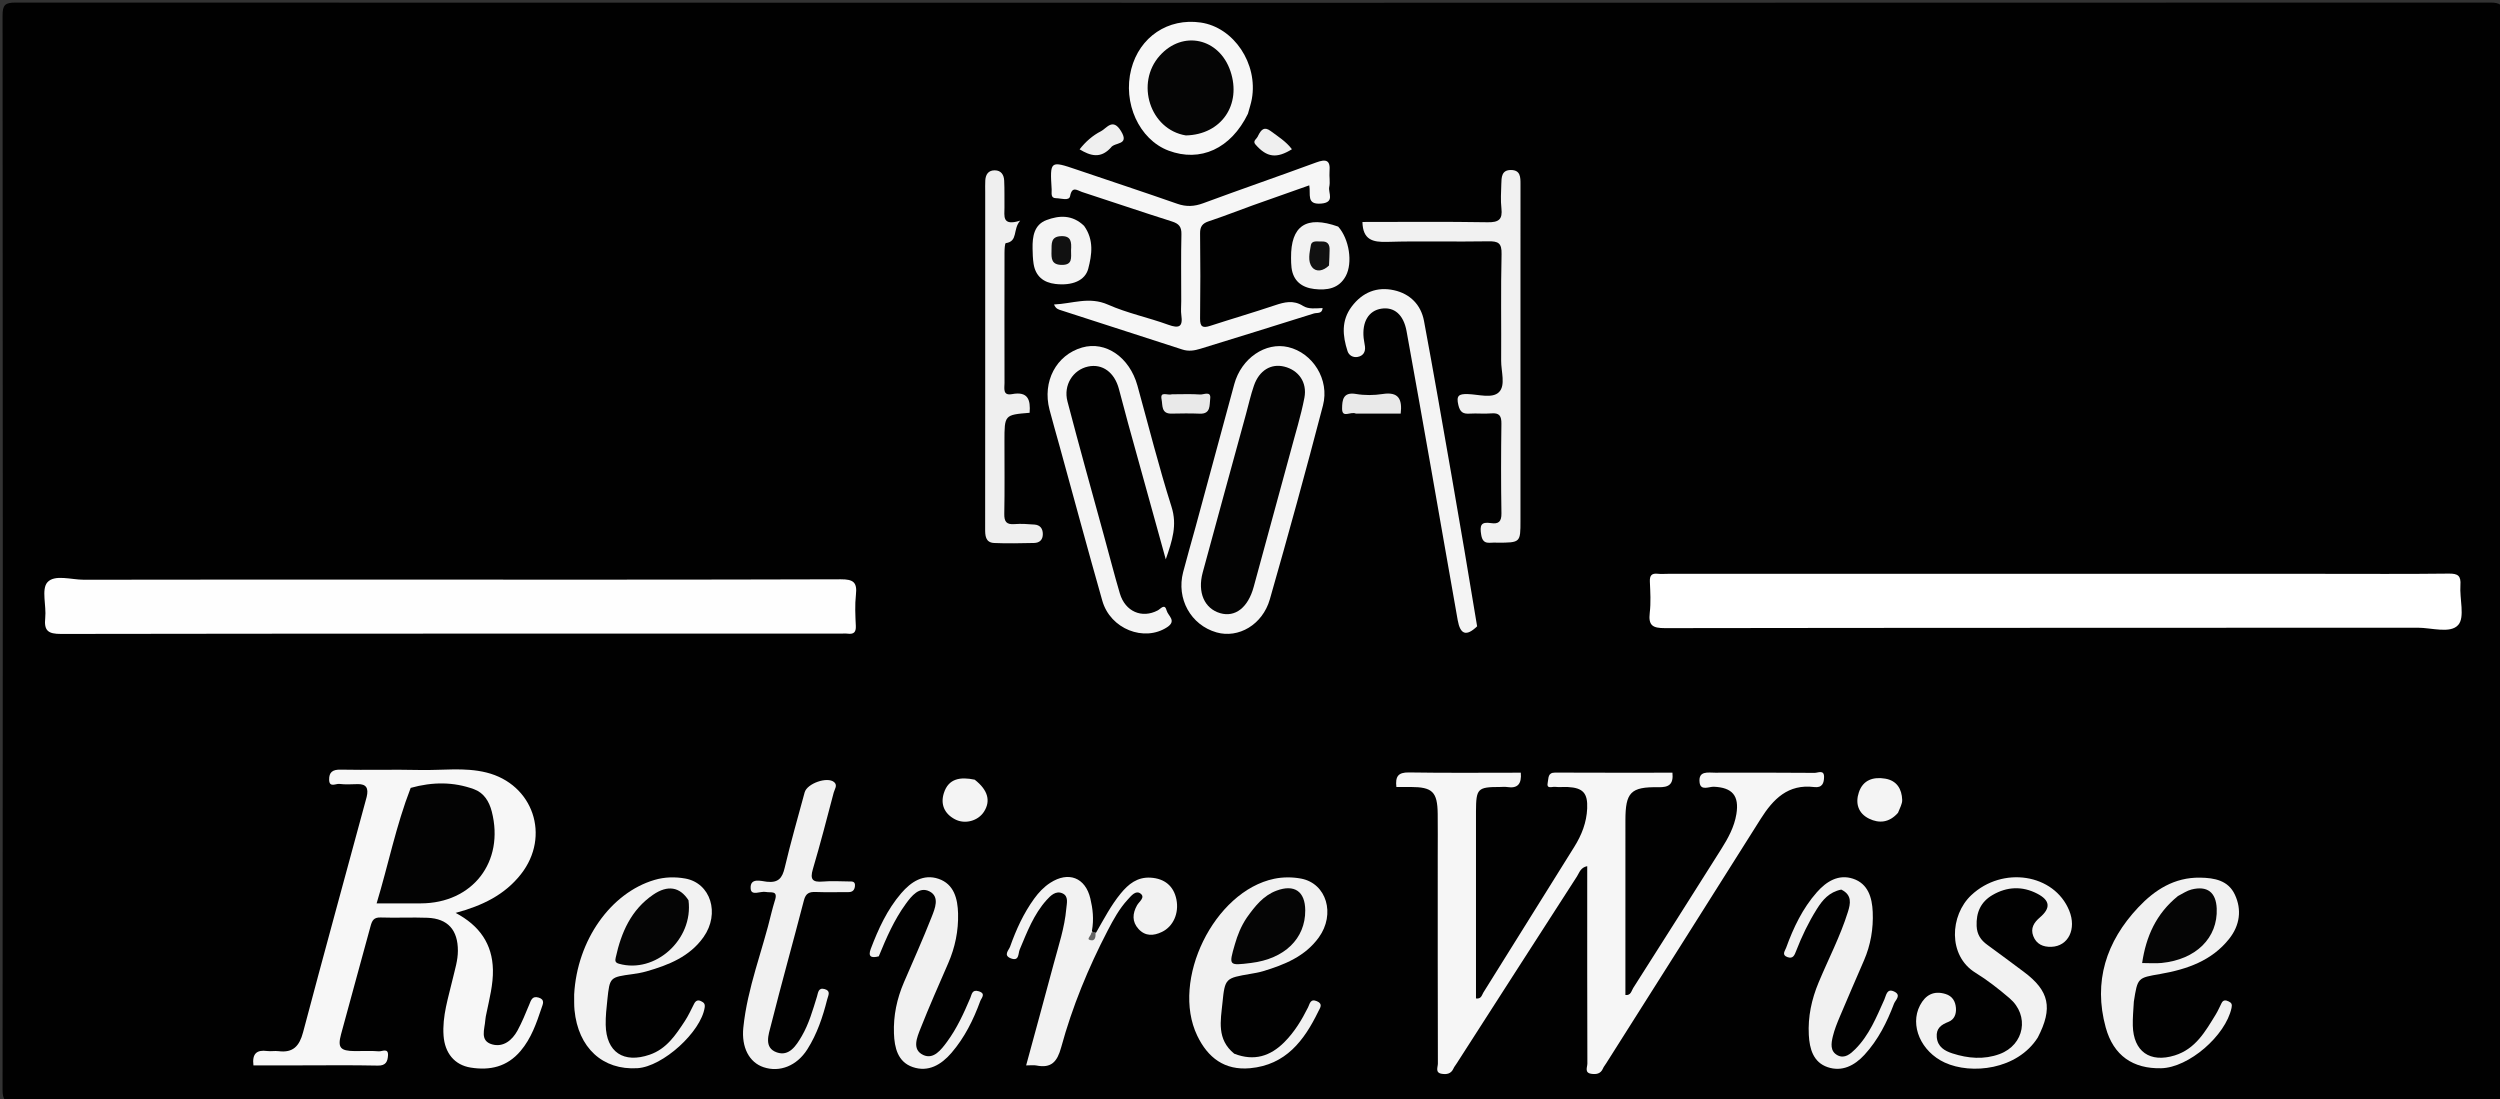 <svg version="1.1" id="Layer_1" xmlns="http://www.w3.org/2000/svg" xmlns:xlink="http://www.w3.org/1999/xlink" x="0px" y="0px"
	 width="100%" viewBox="0 0 880 387" enable-background="new 0 0 880 387" xml:space="preserve">
<rect x="0" y="0" width="880" height="387" fill="#333333" stroke="none"/>
<path fill="#010101" opacity="1" stroke="none" 
	d="
M652,388 
	C436.167,388 220.833,387.989 5.5,388.093 
	C1.751,388.095 0.902,387.249 0.906,383.5 
	C1.019,257.5 1.019,131.5 0.906,5.5 
	C0.902,1.751 1.751,0.905 5.5,0.907 
	C295.833,1.008 586.167,1.008 876.5,0.907 
	C880.249,0.905 881.098,1.751 881.094,5.5 
	C880.981,131.5 880.981,257.5 881.094,383.5 
	C881.098,387.249 880.25,388.102 876.5,388.096 
	C801.833,387.967 727.167,388 652,388 
z"/>
<path fill="#FEFEFE" opacity="1" stroke="none" 
	d="
M135,204.027 
	C188.981,204.027 242.462,204.089 295.942,203.913 
	C300.352,203.898 301.782,204.935 301.287,209.324 
	C300.88,212.943 301.078,216.651 301.25,220.308 
	C301.356,222.564 300.515,223.314 298.389,223.052 
	C297.568,222.951 296.725,223.036 295.892,223.036 
	C204.425,223.036 112.957,222.998 21.491,223.147 
	C16.932,223.154 15.442,222.027 15.921,217.504 
	C16.373,213.235 14.509,207.435 16.683,204.972 
	C19.21,202.109 25.113,204.08 29.538,204.07 
	C64.525,203.993 99.513,204.027 135,204.027 
z"/>
<path fill="#FFFFFF" opacity="1" stroke="none" 
	d="
M817,201.988 
	C832.329,201.988 847.159,202.089 861.986,201.908 
	C865.237,201.869 866.302,202.698 866.068,205.993 
	C865.727,210.784 867.711,217.25 865.292,219.986 
	C862.513,223.128 855.921,220.948 851,220.951 
	C762.693,221.012 674.387,220.96 586.08,221.103 
	C581.739,221.11 580.188,220.189 580.711,215.735 
	C581.136,212.12 580.916,208.409 580.754,204.751 
	C580.656,202.551 581.398,201.718 583.573,201.965 
	C584.725,202.096 585.903,201.988 587.069,201.988 
	C663.546,201.988 740.023,201.988 817,201.988 
z"/>
<path fill="#F6F6F6" opacity="1" stroke="none" 
	d="
M519.546,289.046 
	C519.546,310.183 519.546,330.827 519.546,351.463 
	C521.453,351.707 521.605,350.232 522.139,349.379 
	C532.824,332.305 543.438,315.187 554.129,298.118 
	C556.747,293.938 558.48,289.514 558.69,284.565 
	C558.92,279.176 557.201,277.298 551.826,277.029 
	C550.331,276.955 548.811,277.151 547.334,276.969 
	C546.336,276.845 544.236,277.931 544.816,275.355 
	C545.146,273.886 544.766,271.939 547.408,271.953 
	C561.201,272.027 574.994,271.988 588.701,271.988 
	C589.116,276.177 587.378,277.168 583.757,277.103 
	C573.988,276.93 572.149,278.942 572.146,288.753 
	C572.138,309.233 572.143,329.712 572.143,350.246 
	C574.08,350.47 574.262,348.765 574.87,347.811 
	C585.247,331.527 595.562,315.203 605.877,298.879 
	C608.288,295.064 610.458,291.12 611.201,286.591 
	C612.269,280.076 609.768,277.22 603.297,276.932 
	C601.584,276.856 598.605,278.516 598.253,275.403 
	C597.777,271.204 601.237,271.996 603.777,271.992 
	C615.44,271.974 627.102,271.942 638.764,272.052 
	C639.875,272.063 642.097,270.815 642.071,273.478 
	C642.049,275.604 641.475,277.399 638.578,277.04 
	C629.41,275.904 624.16,281.256 619.73,288.296 
	C601.647,317.038 583.454,345.711 565.302,374.409 
	C564.946,374.972 564.5,375.496 564.245,376.102 
	C563.429,378.04 561.825,378.234 560.094,377.969 
	C557.658,377.597 558.759,375.606 558.755,374.385 
	C558.682,353.06 558.702,331.734 558.702,310.409 
	C558.702,308.624 558.702,306.839 558.702,304.885 
	C556.319,305.369 555.926,307.21 555.097,308.493 
	C540.921,330.451 526.808,352.45 512.681,374.439 
	C512.321,374.999 511.879,375.523 511.614,376.124 
	C510.776,378.02 509.193,378.259 507.46,377.97 
	C505.084,377.575 506.138,375.608 506.135,374.391 
	C506.064,349.9 506.082,325.409 506.082,300.918 
	C506.082,296.087 506.134,291.254 506.07,286.424 
	C505.967,278.744 504.223,277.046 496.6,277.017 
	C494.95,277.011 493.299,277.016 491.524,277.016 
	C491.124,273.381 492.073,271.834 495.945,271.899 
	C509.08,272.121 522.221,271.984 535.321,271.984 
	C535.668,275.929 534.227,277.63 530.509,277.035 
	C529.697,276.905 528.846,277.016 528.013,277.016 
	C520.116,277.021 519.588,277.554 519.547,285.555 
	C519.542,286.555 519.546,287.555 519.546,289.046 
z"/>
<path fill="#F7F7F7" opacity="1" stroke="none" 
	d="
M129.061,280.541 
	C129.839,277.373 128.869,275.954 125.941,276.009 
	C123.776,276.049 121.585,276.214 119.455,275.938 
	C118.22,275.778 115.898,277.379 115.856,274.441 
	C115.818,271.82 117.073,270.855 119.868,270.913 
	C129.191,271.106 138.524,270.82 147.845,271.037 
	C155.636,271.219 163.491,270.008 171.213,271.924 
	C187.698,276.015 193.904,294.326 183.363,307.728 
	C177.65,314.992 169.837,318.785 160.373,321.343 
	C168.791,325.784 173.311,332.286 173.509,341.341 
	C173.622,346.541 172.271,351.567 171.242,356.621 
	C171.076,357.436 170.877,358.256 170.825,359.082 
	C170.626,362.244 168.766,366.369 173.238,367.626 
	C177.144,368.725 180.286,366.196 182.165,362.738 
	C183.745,359.83 185.001,356.737 186.269,353.671 
	C186.928,352.075 187.328,350.431 189.656,351.169 
	C191.919,351.886 191.083,353.453 190.627,354.809 
	C188.823,360.166 187.031,365.464 183.241,369.941 
	C178.48,375.564 172.449,376.863 165.69,375.791 
	C159.968,374.883 156.583,370.646 156.137,364.602 
	C155.622,357.637 157.844,351.109 159.38,344.476 
	C160.13,341.239 161.17,338.074 161.178,334.686 
	C161.196,327.384 157.659,323.34 150.481,323.059 
	C144.994,322.844 139.486,323.147 133.997,322.954 
	C131.57,322.869 130.966,324.033 130.432,326.022 
	C127.021,338.715 123.449,351.365 120.05,364.061 
	C118.777,368.813 119.793,369.929 124.876,369.981 
	C127.707,370.009 130.552,369.828 133.363,370.065 
	C134.459,370.158 136.762,368.737 136.576,371.532 
	C136.44,373.582 135.874,375.154 133.005,375.091 
	C123.683,374.885 114.353,375.014 105.026,375.014 
	C99.72,375.014 94.414,375.014 89.21,375.014 
	C88.687,370.853 90.412,369.463 94.047,369.957 
	C95.355,370.135 96.726,369.843 98.037,370.011 
	C103.181,370.67 105.401,368.199 106.684,363.356 
	C113.969,335.854 121.516,308.421 129.061,280.541 
z"/>
<path fill="#F6F6F6" opacity="1" stroke="none" 
	d="
M415.796,105.943 
	C415.796,97.791 415.677,90.128 415.86,82.472 
	C415.923,79.826 414.987,78.738 412.532,77.96 
	C401.931,74.601 391.404,71.009 380.829,67.565 
	C379.234,67.046 377.375,65.335 376.669,69.045 
	C376.328,70.842 373.424,69.776 371.716,69.765 
	C369.703,69.753 370.259,67.946 370.184,66.721 
	C369.564,56.533 369.615,56.513 379.056,59.722 
	C390.839,63.728 402.662,67.62 414.407,71.732 
	C417.585,72.845 420.381,72.702 423.526,71.537 
	C436.752,66.641 450.091,62.049 463.325,57.173 
	C466.75,55.912 468.349,56.319 467.998,60.321 
	C467.838,62.138 468.274,64.048 467.893,65.796 
	C467.44,67.872 470.021,71.236 465.066,71.659 
	C459.701,72.116 461.457,68.367 460.86,65.24 
	C454.127,67.62 447.529,69.927 440.95,72.287 
	C435.797,74.135 430.706,76.169 425.508,77.879 
	C423.224,78.63 422.402,79.769 422.43,82.174 
	C422.547,92.163 422.562,102.156 422.429,112.146 
	C422.389,115.096 423.409,115.539 425.968,114.707 
	C433.545,112.245 441.195,110.004 448.747,107.472 
	C452.159,106.329 455.264,105.53 458.67,107.681 
	C460.635,108.921 463.191,108.516 465.56,108.435 
	C465.405,110.572 463.57,110 462.509,110.335 
	C449.217,114.535 435.895,118.641 422.575,122.753 
	C420.494,123.395 418.423,123.758 416.221,123.04 
	C402.021,118.414 387.801,113.847 373.59,109.254 
	C372.665,108.955 371.646,108.764 371.023,107.177 
	C377.457,106.911 383.387,104.296 390.007,107.229 
	C396.795,110.237 404.224,111.766 411.237,114.316 
	C415.027,115.693 416.428,115.065 415.83,110.927 
	C415.617,109.459 415.796,107.934 415.796,105.943 
z"/>
<path fill="#F4F4F4" opacity="1" stroke="none" 
	d="
M420.806,185.611 
	C425.423,168.544 429.928,151.87 434.468,135.206 
	C436.946,126.111 445.462,120.297 453.452,122.181 
	C462.057,124.21 468.071,133.567 465.687,142.711 
	C459.735,165.532 453.477,188.277 446.985,210.951 
	C444.413,219.936 435.915,224.794 428.232,222.606 
	C419.179,220.028 414.017,210.785 416.465,201.39 
	C417.806,196.243 419.29,191.134 420.806,185.611 
z"/>
<path fill="#F1F1F1" opacity="1" stroke="none" 
	d="
M527.045,191.027 
	C524.572,190.74 522.044,192.182 521.396,188.323 
	C520.838,184.997 521.203,183.573 524.798,184.131 
	C527.481,184.547 528.557,183.636 528.508,180.673 
	C528.332,170.18 528.352,159.681 528.497,149.187 
	C528.535,146.402 527.785,145.253 524.883,145.512 
	C522.404,145.733 519.881,145.434 517.393,145.596 
	C515.059,145.749 513.952,145.155 513.341,142.585 
	C512.545,139.242 513.5,138.634 516.622,138.714 
	C520.385,138.811 525.277,140.398 527.648,138.025 
	C530.047,135.625 528.377,130.733 528.405,126.941 
	C528.497,114.446 528.246,101.946 528.552,89.459 
	C528.649,85.505 527.363,84.878 523.82,84.944 
	C511.996,85.163 500.157,84.775 488.34,85.143 
	C483.155,85.304 479.711,84.4 479.579,78.135 
	C494.185,78.135 508.927,77.985 523.662,78.235 
	C527.617,78.302 528.941,77.202 528.501,73.311 
	C528.185,70.515 528.377,67.652 528.462,64.822 
	C528.532,62.478 528.492,59.815 531.878,59.843 
	C535.211,59.872 535.221,62.362 535.215,64.817 
	C535.19,74.647 535.205,84.476 535.205,94.305 
	C535.205,123.96 535.205,153.615 535.205,183.269 
	C535.205,191.006 535.205,191.006 527.045,191.027 
z"/>
<path fill="#F4F4F4" opacity="1" stroke="none" 
	d="
M388.528,188.324 
	C390.502,195.446 392.21,202.223 394.195,208.919 
	C396.08,215.274 401.96,217.797 407.515,214.867 
	C408.622,214.283 409.981,212.258 410.68,214.965 
	C411.148,216.778 414.292,218.507 410.825,220.779 
	C402.778,226.053 390.858,221.451 388.02,211.479 
	C382.878,193.412 377.998,175.27 373.006,157.16 
	C371.814,152.838 370.56,148.532 369.425,144.195 
	C366.841,134.323 371.782,124.954 380.904,122.324 
	C389.183,119.937 397.612,125.746 400.371,135.717 
	C404.312,149.961 407.911,164.314 412.376,178.392 
	C414.426,184.857 412.661,190.214 410.351,196.889 
	C405.748,180.279 401.398,164.614 397.069,148.944 
	C395.963,144.942 394.915,140.926 393.853,136.912 
	C392.306,131.063 388.054,127.955 383.03,129.017 
	C377.712,130.142 374.243,135.548 375.74,141.272 
	C379.818,156.865 384.151,172.391 388.528,188.324 
z"/>
<path fill="#F1F1F1" opacity="1" stroke="none" 
	d="
M272.673,317.249 
	C274.101,313.214 271.346,314.346 269.614,313.971 
	C267.746,313.568 264.412,315.55 264.229,312.773 
	C263.967,308.808 267.885,310.158 269.945,310.376 
	C273.965,310.8 275.346,309.137 276.214,305.452 
	C278.31,296.548 280.857,287.75 283.238,278.913 
	C284.079,275.792 291.226,273.262 293.613,275.306 
	C294.923,276.428 293.781,277.801 293.475,278.962 
	C291.103,287.971 288.773,296.996 286.132,305.928 
	C285.052,309.581 286.012,310.617 289.641,310.303 
	C292.617,310.046 295.633,310.226 298.631,310.268 
	C299.732,310.284 301.146,310.046 300.941,311.926 
	C300.796,313.254 300.141,314.031 298.688,314.023 
	C294.857,314.001 291.021,314.138 287.197,313.982 
	C284.898,313.889 283.632,314.399 282.982,316.909 
	C279.187,331.568 275.087,346.148 271.389,360.831 
	C270.557,364.136 268.773,368.82 273.452,370.449 
	C277.782,371.957 280.254,368.077 282.21,364.73 
	C284.748,360.389 286.09,355.557 287.574,350.792 
	C287.991,349.45 288.022,347.505 290.29,348.16 
	C292.567,348.819 291.517,350.416 291.166,351.816 
	C289.618,357.979 287.603,363.967 284.18,369.366 
	C280.497,375.176 274.474,377.57 268.771,375.656 
	C263.74,373.967 260.937,368.72 261.653,361.695 
	C263.082,347.686 268.412,334.613 271.621,321.028 
	C271.889,319.895 272.233,318.78 272.673,317.249 
z"/>
<path fill="#F2F2F2" opacity="1" stroke="none" 
	d="
M717.294,365.221 
	C710.077,376.568 693.913,378.342 684.545,374.023 
	C676.183,370.167 672.172,360.935 675.824,353.917 
	C677.742,350.233 680.665,348.594 684.854,349.892 
	C687.25,350.635 688.299,352.473 688.487,354.761 
	C688.659,356.87 687.987,358.855 685.857,359.694 
	C683.315,360.695 681.467,361.952 681.742,365.082 
	C682.045,368.527 684.542,369.918 687.253,370.798 
	C692.727,372.574 698.374,373.06 703.869,371.023 
	C712.629,367.775 714.473,357.444 707.349,351.366 
	C703.559,348.133 699.597,345.011 695.363,342.408 
	C685.581,336.395 686.363,322.16 693.9,315.09 
	C704.913,304.76 723.067,307.546 728.363,320.524 
	C731.017,327.028 728.052,333.068 722.088,333.281 
	C719.16,333.385 716.808,332.347 715.709,329.492 
	C714.653,326.746 715.967,324.703 718.023,322.954 
	C721.922,319.637 721.681,316.925 717.073,314.551 
	C711.811,311.841 706.468,312.077 701.374,315.043 
	C697.254,317.441 695.575,321.155 695.774,325.945 
	C695.897,328.929 697.232,330.913 699.524,332.574 
	C703.834,335.696 708.09,338.894 712.36,342.071 
	C721.35,348.76 722.703,354.794 717.294,365.221 
z"/>
<path fill="#F2F2F2" opacity="1" stroke="none" 
	d="
M385.85,328.24 
	C388.634,323.392 391.094,318.646 394.488,314.512 
	C397.192,311.218 400.309,308.647 405.049,308.94 
	C409.892,309.24 413.151,311.849 414.099,316.617 
	C415.059,321.446 413.004,326.119 408.989,328.043 
	C406.052,329.451 403.152,329.625 400.76,327.001 
	C398.415,324.429 398.625,321.555 400.225,318.683 
	C400.978,317.333 403.262,315.88 401.448,314.526 
	C399.753,313.261 398.162,315.357 396.964,316.655 
	C394.003,319.863 391.922,323.681 389.924,327.519 
	C383.069,340.692 377.431,354.392 373.521,368.706 
	C372.152,373.718 370.065,376.116 364.794,375.05 
	C363.848,374.859 362.829,375.023 361.199,375.023 
	C364.508,362.843 367.744,351.075 370.893,339.285 
	C372.61,332.859 374.756,326.518 375.334,319.842 
	C375.498,317.948 376.242,315.469 373.975,314.454 
	C371.661,313.418 369.832,315.222 368.411,316.8 
	C363.869,321.845 361.514,328.11 358.932,334.251 
	C358.355,335.622 358.817,338.527 355.771,337.322 
	C353.056,336.247 355.123,334.443 355.552,333.228 
	C357.665,327.254 360.282,321.504 364.03,316.33 
	C365.611,314.148 367.426,312.217 369.686,310.754 
	C376.099,306.598 382.057,308.887 383.803,316.278 
	C384.646,319.844 385.104,323.495 384.363,327.612 
	C384.635,328.579 385.041,328.818 385.85,328.24 
z"/>
<path fill="#EFEFEF" opacity="1" stroke="none" 
	d="
M346.791,141.999 
	C346.791,116.842 346.79,92.186 346.791,67.529 
	C346.791,66.196 346.748,64.86 346.821,63.531 
	C346.934,61.455 347.867,59.958 350.129,59.954 
	C352.415,59.951 353.375,61.555 353.471,63.556 
	C353.624,66.715 353.538,69.884 353.57,73.049 
	C353.599,75.979 352.586,79.727 359.113,77.661 
	C356.381,80.797 358.475,84.917 354.032,85.589 
	C353.722,85.636 353.589,87.692 353.587,88.815 
	C353.558,104.142 353.552,119.469 353.589,134.797 
	C353.593,136.613 352.865,139.369 356.215,138.735 
	C361.943,137.649 362.768,140.839 362.426,145.3 
	C353.567,146.026 353.567,146.026 353.567,155.345 
	C353.568,163.842 353.676,172.341 353.508,180.834 
	C353.452,183.666 354.291,184.714 357.151,184.482 
	C359.458,184.296 361.807,184.483 364.128,184.646 
	C366.111,184.785 367.069,186.045 367.076,187.987 
	C367.084,190.026 365.916,191.094 363.975,191.128 
	C359.312,191.212 354.639,191.348 349.986,191.138 
	C346.795,190.995 346.764,188.461 346.771,185.982 
	C346.811,171.488 346.791,156.994 346.791,141.999 
z"/>
<path fill="#F2F2F2" opacity="1" stroke="none" 
	d="
M202.104,350.066 
	C203.143,330.931 214.979,314.31 230.33,309.75 
	C233.966,308.67 237.64,308.606 241.187,309.236 
	C250.161,310.83 253.515,321.536 247.651,329.843 
	C242.775,336.749 235.342,339.699 227.569,341.919 
	C225.979,342.373 224.33,342.663 222.689,342.887 
	C214.671,343.984 214.634,343.963 213.802,351.79 
	C213.486,354.763 213.147,357.762 213.205,360.741 
	C213.392,370.372 219.522,374.416 228.685,371.255 
	C234.659,369.195 237.835,364.309 241.042,359.45 
	C242.318,357.517 243.276,355.371 244.342,353.303 
	C244.896,352.229 245.675,351.863 246.766,352.41 
	C247.654,352.856 248.257,353.248 248.047,354.637 
	C246.75,363.223 233.351,375.433 224.401,376.001 
	C212.142,376.778 203.498,368.814 202.223,355.521 
	C202.065,353.868 202.12,352.195 202.104,350.066 
z"/>
<path fill="#F1F1F1" opacity="1" stroke="none" 
	d="
M751.111,352.582 
	C750.928,355.686 750.685,358.349 750.749,361.005 
	C750.97,370.13 756.771,374.221 765.504,371.508 
	C772.842,369.228 776.293,363.042 779.949,357.082 
	C780.73,355.81 781.313,354.417 781.992,353.083 
	C782.593,351.903 783.478,352.008 784.49,352.5 
	C785.504,352.994 785.777,353.508 785.5,354.8 
	C783.397,364.591 770.426,375.798 760.742,376.021 
	C750.885,376.247 743.947,371.647 741.206,361.648 
	C736.784,345.518 741.395,331.383 752.649,319.42 
	C758.465,313.237 765.361,308.795 774.432,308.93 
	C779.551,309.006 784.325,309.916 786.663,314.891 
	C789.184,320.257 788.402,325.724 784.712,330.408 
	C778.564,338.21 769.77,341.206 760.454,342.833 
	C752.479,344.226 752.446,344.036 751.111,352.582 
z"/>
<path fill="#F1F1F1" opacity="1" stroke="none" 
	d="
M434.448,370.902 
	C441.518,373.663 447.198,371.72 452.04,366.889 
	C455.6,363.338 458.201,359.066 460.442,354.57 
	C461.04,353.369 461.224,351.434 463.526,352.415 
	C465.818,353.392 464.663,354.759 464.047,356.026 
	C459.057,366.3 452.59,374.857 440.037,376.01 
	C431.026,376.838 425.147,372.298 421.431,364.569 
	C412.04,345.033 427.368,313.717 448.553,309.318 
	C451.582,308.689 454.94,308.69 457.982,309.266 
	C466.944,310.964 470.152,321.745 464.232,329.961 
	C459.392,336.68 452.135,339.583 444.567,341.869 
	C443.142,342.299 441.654,342.543 440.182,342.797 
	C431.37,344.316 431.172,344.289 430.3,353.055 
	C429.684,359.246 428.214,365.822 434.448,370.902 
z"/>
<path fill="#F4F4F4" opacity="1" stroke="none" 
	d="
M519.946,220.466 
	C516.131,224.128 514.013,223.373 513.107,218.278 
	C510.02,200.917 507.027,183.54 503.961,166.175 
	C501.042,149.638 498.118,133.102 495.112,116.58 
	C494.05,110.74 490.764,107.943 486.214,108.655 
	C481.777,109.349 479.41,113.273 480.005,118.999 
	C480.107,119.99 480.352,120.966 480.47,121.956 
	C480.705,123.916 479.802,125.27 477.927,125.631 
	C476.316,125.941 474.824,125.131 474.328,123.59 
	C472.586,118.185 472.076,112.845 475.808,107.898 
	C479.606,102.865 484.713,100.824 490.722,102.168 
	C496.342,103.425 500.182,107.264 501.248,112.973 
	C504.633,131.113 507.79,149.297 510.965,167.476 
	C514.025,184.994 516.998,202.528 519.946,220.466 
z"/>
<path fill="#F1F1F1" opacity="1" stroke="none" 
	d="
M648.126,313.133 
	C643.839,314.008 641.53,316.809 639.546,319.963 
	C636.614,324.622 634.243,329.57 632.255,334.694 
	C631.671,336.201 631.183,337.625 629.162,336.894 
	C627.056,336.133 628.323,334.712 628.716,333.628 
	C631.283,326.549 634.489,319.794 639.516,314.089 
	C642.895,310.254 647.163,307.606 652.296,309.315 
	C657.551,311.065 658.982,315.924 659.199,321 
	C659.452,326.888 658.486,332.601 656.134,338.044 
	C653.298,344.609 650.439,351.163 647.663,357.753 
	C646.697,360.048 645.738,362.385 645.161,364.794 
	C644.583,367.209 644.083,370.046 646.851,371.479 
	C649.334,372.765 651.417,370.929 653.006,369.348 
	C657.947,364.432 660.5,358.044 663.296,351.822 
	C663.97,350.323 664.156,347.717 666.859,349.079 
	C669.349,350.333 667.159,352.058 666.703,353.261 
	C664.22,359.819 661.103,366.064 656.287,371.295 
	C652.763,375.123 648.367,377.351 643.332,375.643 
	C638.29,373.932 636.965,369.234 636.702,364.317 
	C636.358,357.888 637.676,351.773 640.143,345.85 
	C643.592,337.569 647.78,329.589 650.463,320.998 
	C651.37,318.095 652.019,315.04 648.126,313.133 
z"/>
<path fill="#F1F1F1" opacity="1" stroke="none" 
	d="
M309.327,336.632 
	C306.598,337.336 305.489,336.7 306.511,334.008 
	C309.181,326.976 312.275,320.175 317.235,314.412 
	C320.69,310.397 325.027,307.526 330.361,309.342 
	C335.822,311.202 337.105,316.346 337.242,321.567 
	C337.4,327.624 336.201,333.464 333.775,339.051 
	C330.463,346.677 327.083,354.279 324.034,362.01 
	C322.798,365.144 320.895,369.443 324.982,371.356 
	C328.612,373.055 331.302,369.495 333.366,366.694 
	C336.838,361.982 339.248,356.671 341.534,351.306 
	C342.071,350.046 342.137,348.207 344.47,348.914 
	C347.191,349.738 345.452,351.277 345.044,352.396 
	C342.636,358.995 339.538,365.239 334.917,370.61 
	C331.305,374.807 326.757,377.5 321.274,375.609 
	C316.015,373.795 314.852,368.82 314.671,363.751 
	C314.448,357.503 315.707,351.529 318.177,345.792 
	C321.464,338.159 324.873,330.572 327.912,322.841 
	C329.083,319.862 330.878,315.689 327.218,313.788 
	C323.606,311.913 320.88,315.357 318.829,318.175 
	C314.787,323.729 312.051,329.979 309.327,336.632 
z"/>
<path fill="#F7F7F7" opacity="1" stroke="none" 
	d="
M439.268,40.047 
	C433.27,52.359 422.509,57.229 411.324,53.017 
	C401.005,49.131 395.113,36.25 398.198,24.319 
	C401.128,12.986 411.163,6.263 422.658,7.933 
	C434.31,9.626 442.884,22.424 440.646,34.85 
	C440.353,36.48 439.809,38.064 439.268,40.047 
z"/>
<path fill="#F2F2F2" opacity="1" stroke="none" 
	d="
M471.041,79.766 
	C474.947,84.14 476.208,92.479 473.729,97.133 
	C471.333,101.633 467.047,102.264 462.578,101.724 
	C458.232,101.2 455.205,98.903 454.616,94.236 
	C454.471,93.092 454.463,91.927 454.452,90.771 
	C454.346,79.473 459.759,75.742 471.041,79.766 
z"/>
<path fill="#F4F4F4" opacity="1" stroke="none" 
	d="
M381.603,79.509 
	C385.133,84.475 384.339,89.651 383.069,94.561 
	C381.972,98.801 377.375,100.633 371.523,99.957 
	C367.268,99.464 364.498,97.207 363.821,92.85 
	C363.543,91.064 363.497,89.233 363.466,87.421 
	C363.396,83.268 363.992,79.105 368.369,77.464 
	C372.794,75.804 377.448,75.49 381.603,79.509 
z"/>
<path fill="#F4F4F4" opacity="1" stroke="none" 
	d="
M668.096,286.113 
	C665.012,289.61 661.444,289.896 657.913,288.172 
	C654.077,286.299 653.004,282.756 654.333,278.852 
	C655.817,274.492 659.448,273.384 663.606,274.084 
	C667.672,274.77 669.444,277.72 669.574,281.563 
	C669.621,282.958 668.76,284.384 668.096,286.113 
z"/>
<path fill="#F4F4F4" opacity="1" stroke="none" 
	d="
M343.092,274.447 
	C347.79,278.099 348.799,281.957 346.342,285.751 
	C344.265,288.958 339.689,290.246 336.166,288.401 
	C332.423,286.439 330.984,283.129 332.237,279.173 
	C333.884,273.973 338.071,273.401 343.092,274.447 
z"/>
<path fill="#E9E9E9" opacity="1" stroke="none" 
	d="
M477.287,145.591 
	C475.456,144.679 472.372,147.446 472.416,143.776 
	C472.451,140.858 472.726,137.89 477.306,138.676 
	C480.358,139.199 483.633,139.166 486.701,138.69 
	C492.32,137.818 493.637,140.539 493.046,145.591 
	C487.974,145.591 482.861,145.591 477.287,145.591 
z"/>
<path fill="#E9E9E9" opacity="1" stroke="none" 
	d="
M412.562,138.786 
	C416.15,138.786 419.322,138.629 422.464,138.864 
	C423.705,138.957 426.4,137.452 425.982,140.426 
	C425.696,142.466 426.305,145.79 422.306,145.613 
	C418.987,145.466 415.655,145.535 412.33,145.594 
	C408.688,145.659 409.283,142.613 408.882,140.635 
	C408.243,137.48 410.975,139.321 412.562,138.786 
z"/>
<path fill="#EFEFEF" opacity="1" stroke="none" 
	d="
M391.014,51.972 
	C387.344,55.999 383.76,54.809 380.018,52.573 
	C382.087,49.915 384.623,47.672 387.531,46.198 
	C389.561,45.169 391.685,41.329 394.626,46.193 
	C397.682,51.245 392.354,49.935 391.014,51.972 
z"/>
<path fill="#EFEFEF" opacity="1" stroke="none" 
	d="
M442.896,47.691 
	C443.999,45.493 445.092,44.511 447.243,46.1 
	C449.904,48.068 452.721,49.822 454.761,52.528 
	C449.334,55.883 445.938,55.441 441.932,50.872 
	C440.766,49.541 442.47,48.962 442.896,47.691 
z"/>
<path fill="#656565" opacity="1" stroke="none" 
	d="
M385.633,328.084 
	C385.678,329.374 385.753,331.464 383.711,330.913 
	C382.267,330.523 384.16,329.408 384.123,328.299 
	C384.606,328.066 384.899,328.087 385.633,328.084 
z"/>
<path fill="#030303" opacity="1" stroke="none" 
	d="
M144.562,277.334 
	C152.266,275.184 159.635,275.174 166.819,277.788 
	C170.34,279.069 172.195,282.118 173.105,285.664 
	C177.641,303.356 166.358,317.947 148.126,317.988 
	C143.147,318 138.167,317.99 132.569,317.99 
	C136.712,304.314 139.392,290.657 144.562,277.334 
z"/>
<path fill="#030303" opacity="1" stroke="none" 
	d="
M454.218,159.2 
	C449.837,175.273 445.58,190.958 441.286,206.633 
	C439.303,213.874 434.785,217.373 429.523,215.841 
	C423.965,214.223 421.447,208.55 423.353,201.515 
	C428.386,182.934 433.494,164.374 438.574,145.806 
	C439.494,142.442 440.248,139.019 441.389,135.731 
	C443.25,130.371 447.398,127.894 452.064,129.047 
	C457.077,130.285 460.197,134.556 459.148,140.028 
	C457.935,146.363 455.968,152.554 454.218,159.2 
z"/>
<path fill="#050505" opacity="1" stroke="none" 
	d="
M242.35,316.901 
	C244.153,330.752 230.558,342.838 217.856,339.234 
	C216.444,338.834 216.511,338.093 216.733,337.076 
	C218.665,328.224 222.146,320.237 229.923,314.927 
	C235.008,311.454 239.309,312.14 242.35,316.901 
z"/>
<path fill="#050505" opacity="1" stroke="none" 
	d="
M766.633,315.41 
	C768.415,314.471 769.836,313.503 771.402,313.107 
	C776.975,311.696 780.053,314.095 780.285,319.82 
	C780.702,330.114 772.996,337.765 760.886,338.963 
	C758.771,339.172 756.618,338.992 754.028,338.992 
	C755.417,329.684 758.91,321.665 766.633,315.41 
z"/>
<path fill="#050505" opacity="1" stroke="none" 
	d="
M438.878,323.006 
	C441.806,318.9 444.707,315.257 449.273,313.532 
	C455.613,311.136 459.416,313.759 459.447,320.466 
	C459.492,330.402 452.156,337.516 440.376,338.961 
	C432.454,339.933 432.494,339.944 434.683,332.37 
	C435.612,329.158 436.807,326.093 438.878,323.006 
z"/>
<path fill="#050505" opacity="1" stroke="none" 
	d="
M417.43,47.672 
	C404.765,45.604 399.603,29.235 408.229,19.596 
	C416.36,10.511 429.186,13.43 433.109,25.03 
	C437.092,36.808 429.973,47.375 417.43,47.672 
z"/>
<path fill="#111111" opacity="1" stroke="none" 
	d="
M467.811,93.456 
	C465.778,95.426 463.321,95.87 461.884,94.073 
	C460.202,91.971 460.982,88.965 461.405,86.422 
	C461.731,84.457 463.749,85.089 465.158,85.004 
	C467.32,84.874 468.107,86.039 468.017,88.07 
	C467.944,89.726 467.966,91.385 467.811,93.456 
z"/>
<path fill="#111111" opacity="1" stroke="none" 
	d="
M377.011,88.106 
	C377.019,90.831 377.563,93.245 373.823,93.246 
	C370.072,93.247 370.063,91.005 370.131,88.337 
	C370.196,85.831 369.784,83.232 373.586,83.123 
	C377.045,83.023 377.206,85.143 377.011,88.106 
z"/>
</svg>